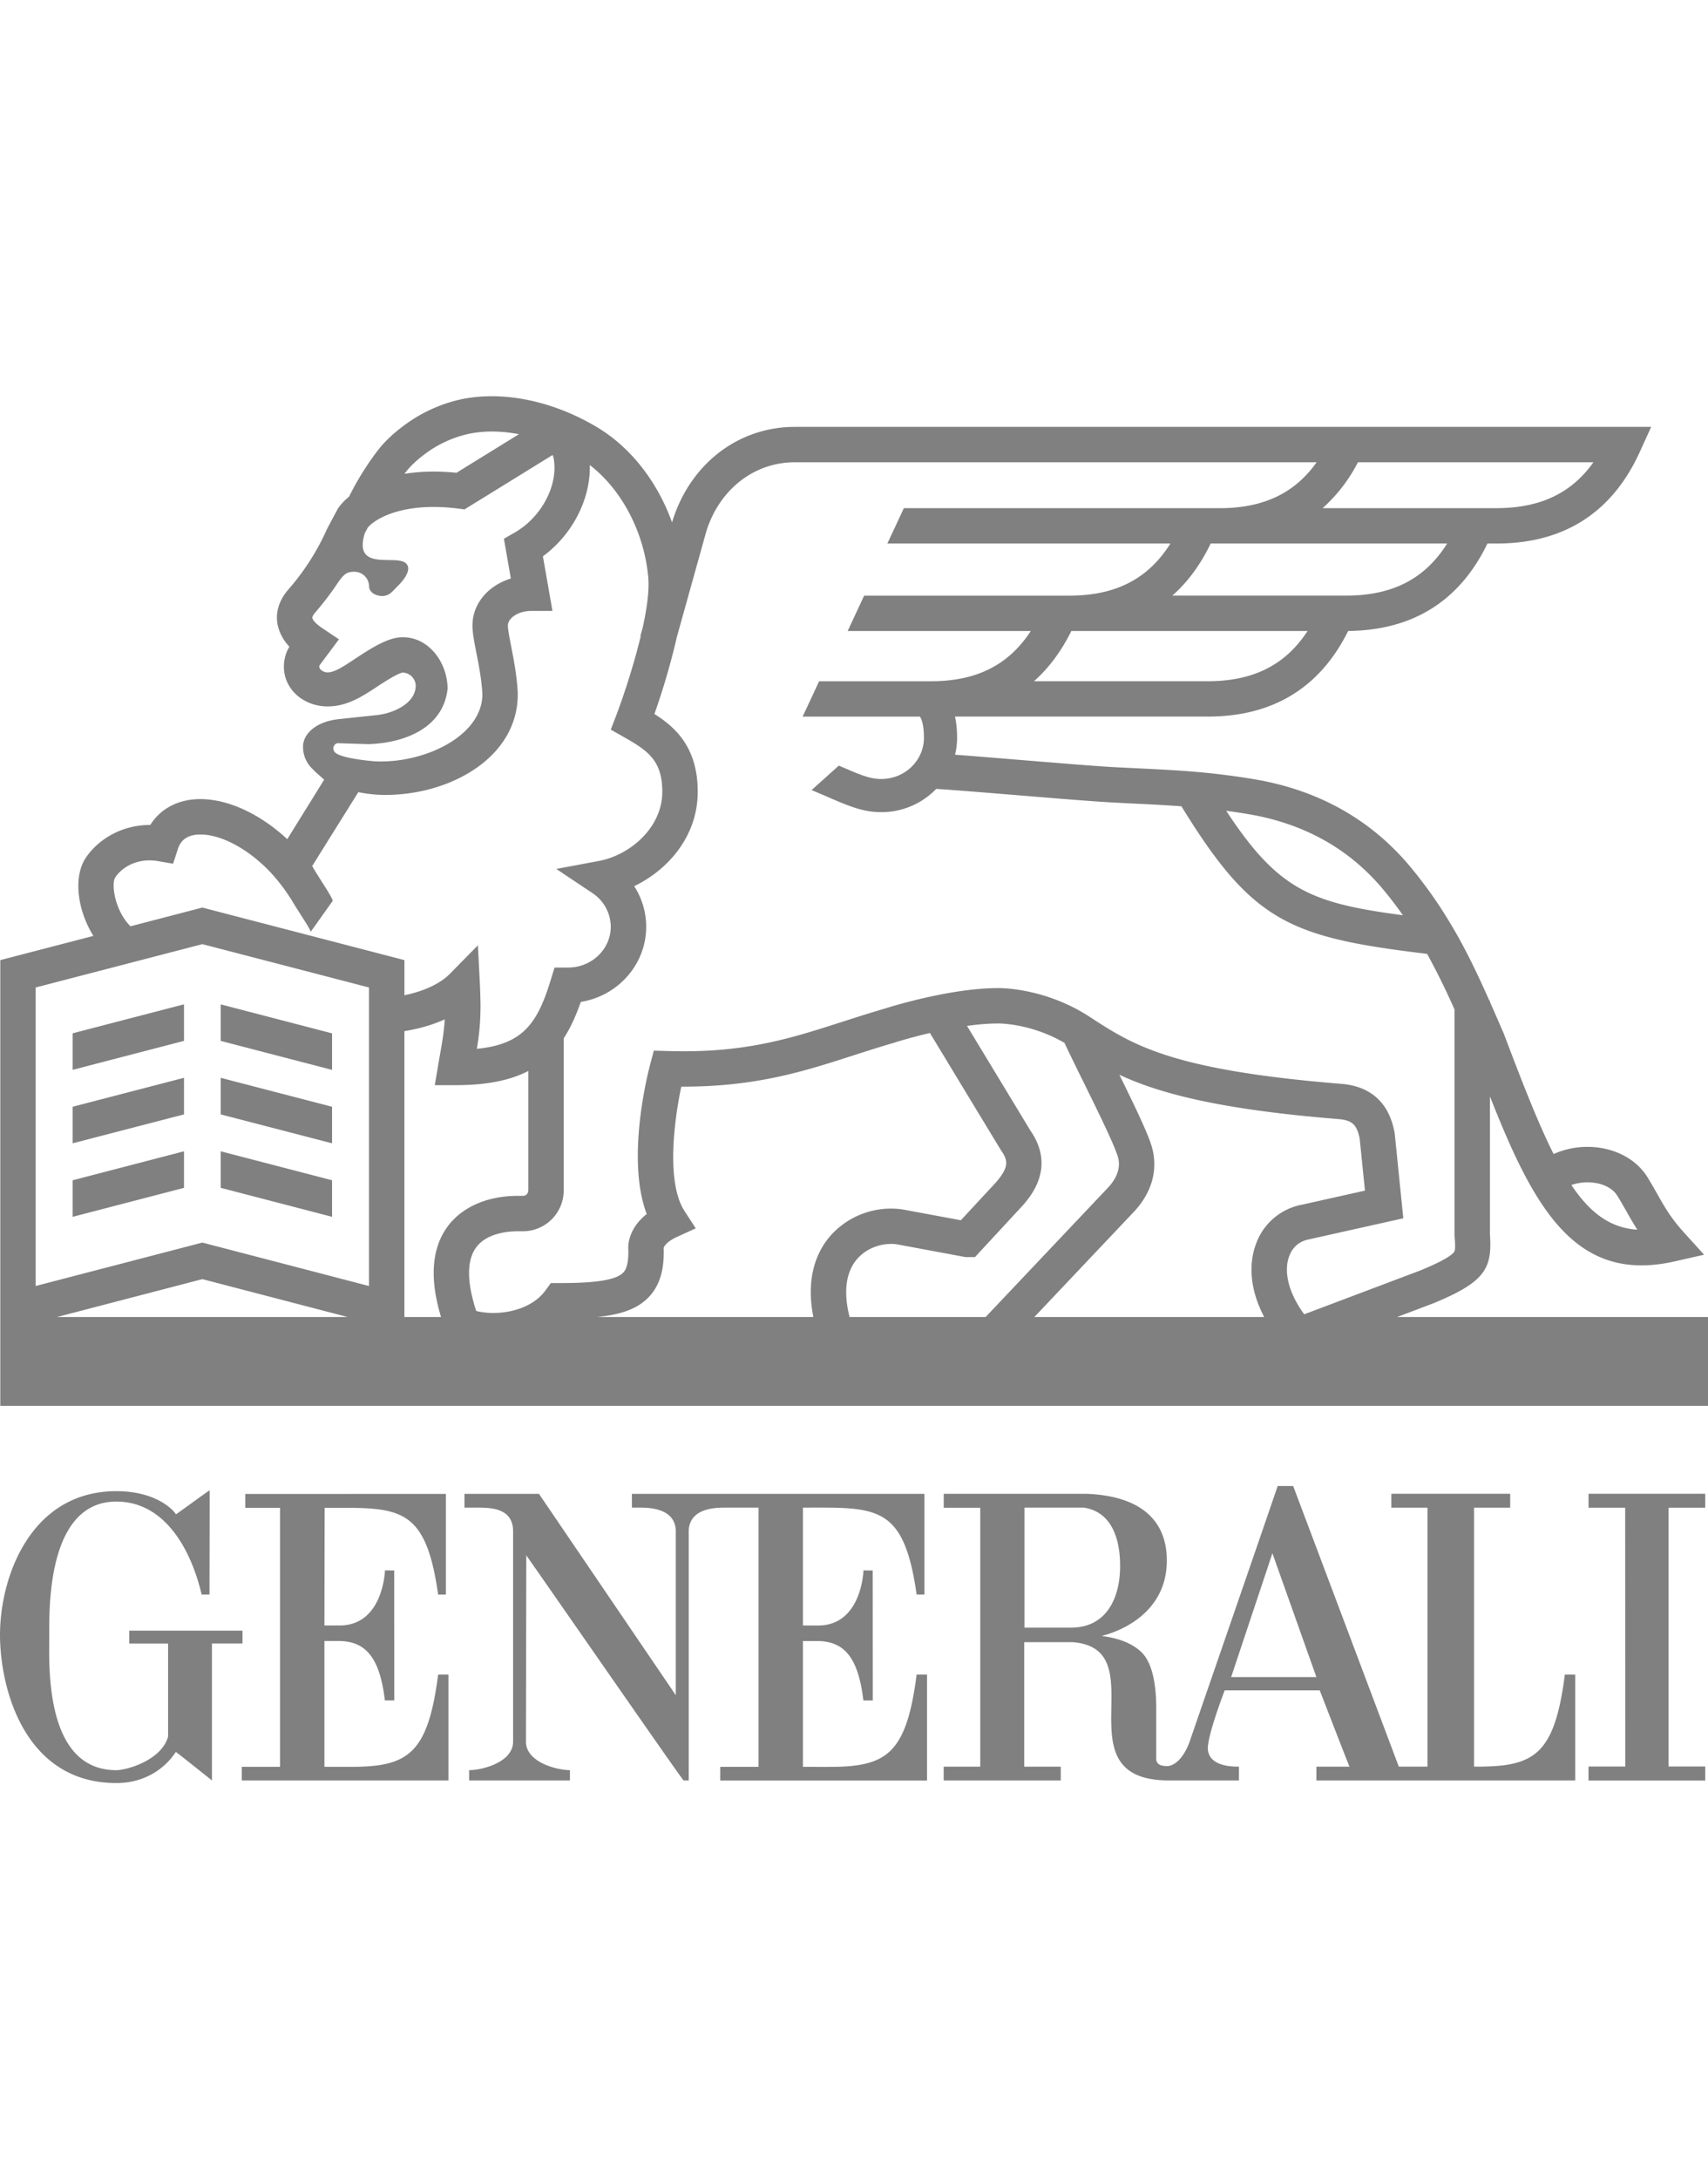 <svg height="88" width="69" xmlns="http://www.w3.org/2000/svg"><path d="M13.106 65.637h.571c1.8.033 1.875-2.2 1.875-2.226 0 0 .365.01.373 0l.003 5.253h-.38c-.21-1.773-.796-2.375-1.825-2.4h-.617v5.081h1.064c2.296 0 3.113-.492 3.53-3.724h.418v4.274h-8.35v-.55h1.545v-10.46H9.91v-.558l8.103-.003v4.065H17.7c-.518-3.653-1.61-3.503-4.585-3.503zm-3.31.21v.518H8.562v5.53c-.005-.004-1.456-1.165-1.46-1.15C6.666 71.412 5.853 72 4.7 72 1.028 72 .016 68.255 0 66.058c-.01-2.402 1.254-5.844 4.7-5.844 1.777 0 2.433.929 2.402.936.005.015 1.373-.995 1.365-.967.008-.009-.004 3.473-.004 4.204h-.317c-.418-1.776-1.462-3.753-3.446-3.753-2.816 0-2.71 4.377-2.71 5.424 0 1.145-.21 5.422 2.71 5.422.42 0 1.824-.399 2.09-1.354v-3.76H5.222v-.52zm53.42 1.774h.42v4.274H53.18v-.556h1.338c-.01 0-1.206-3.09-1.204-3.083h-3.838s-.722 1.87-.68 2.391c.065.72 1.098.69 1.255.69v.558h-2.82c-4.47.005-.473-5.302-3.886-5.583h-1.967v5.027h1.475v.556h-4.73v-.556H39.6V60.883h-1.475v-.562h5.766c2.03.076 3.246.946 3.246 2.695 0 2.496-2.623 3.039-2.623 3.039-.024.023 1.01.067 1.615.678.54.542.58 1.724.58 2.244v1.98c0 .1-.04.382.5.356.585-.113.861-1.026.854-.995.007-.03 3.565-10.32 3.551-10.312h.628l4.267 11.331h1.158V60.881h-1.46v-.563h4.802v.563h-1.46v10.456h.14c2.294 0 3.113-.484 3.528-3.716zm-13.48.1h3.444l-1.777-5zm-6.474-1.996c1.465 0 1.988-1.233 1.988-2.486 0-.518-.057-2.147-1.465-2.36h-2.398v4.846zM32.438 60.88v4.759h.57c1.801.032 1.875-2.201 1.875-2.227 0 0 .366.01.373 0l.003 5.253h-.38c-.21-1.773-.795-2.374-1.825-2.4h-.616v5.082H33.5c2.296 0 3.114-.493 3.53-3.725h.42v4.274h-8.353v-.55h1.547V60.878h-1.357c-.416 0-1.406.031-1.463.903v10.113h-.207c-.038.006-4.168-5.96-6.356-9.09l-.014 7.525c0 .833 1.256 1.15 1.777 1.15v.415h-4.072v-.415h.006c.521 0 1.77-.317 1.77-1.15v-8.548c-.039-.876-.87-.903-1.464-.903h-.5v-.555h3.01l5.527 8.13v-6.672c-.057-.872-1.046-.903-1.463-.903h-.31v-.555h11.816v4.065h-.314c-.519-3.653-1.617-3.51-4.593-3.51zm36.45.002h-1.48v10.45h1.48v.564h-4.715v-.563h1.486l-.005-10.451h-1.48v-.564h4.713zm-12.448-7.7H69v3.588H.012v-18l3.761-.978c-.64-1.023-.822-2.364-.317-3.139.464-.709 1.411-1.34 2.59-1.34h.025c.098-.156.213-.298.344-.423.454-.428 1.07-.643 1.782-.62 1.103.035 2.345.63 3.408 1.616l1.49-2.402-.356-.318-.105-.107a1.22 1.22 0 0 1-.392-.913c0-.48.48-1.016 1.492-1.112l1.404-.15c.691-.05 1.656-.454 1.656-1.202a.543.543 0 0 0-.523-.523c-.216.024-.877.463-1.127.629-.614.406-1.194.738-1.905.738-.976 0-1.77-.691-1.77-1.605 0-.277.071-.55.21-.787l.012-.022a1.83 1.83 0 0 1-.479-.898c-.062-.338-.038-.854.428-1.399a9.71 9.71 0 0 0 1.568-2.446l.022-.044.414-.777c.107-.164.262-.331.46-.496.314-.642.742-1.329 1.184-1.897.406-.52.966-.943 1.365-1.206a6.073 6.073 0 0 1 1.612-.734c1.738-.5 3.921-.116 5.84 1.027 1.38.82 2.457 2.215 3.045 3.856l.023-.08c.723-2.296 2.66-3.78 4.932-3.78h34.6l-.46 1.01c-1.118 2.455-3.066 3.7-5.79 3.7h-.365c-1.118 2.317-3.01 3.506-5.627 3.53-1.134 2.292-3.04 3.458-5.67 3.458H38.58c.056.253.085.536.085.855 0 .236-.03.465-.083.685.782.058 1.777.14 2.747.22 1.44.118 2.927.24 3.647.28l1.041.052c1.592.078 2.848.14 4.623.433 2.567.425 4.676 1.59 6.27 3.464.627.745 1.192 1.54 1.69 2.377.6.993 1.1 2.052 1.57 3.107h.021v.05c.134.301.265.603.395.9l.165.38c.757 2 1.387 3.62 2.012 4.861 1.378-.617 3.078-.223 3.793.938.15.244.275.464.396.677.292.519.547.967 1.07 1.545l.82.906-1.192.27c-.477.108-.92.16-1.337.16-3.056 0-4.546-2.817-6.122-6.824v5.575c.097 1.38-.198 1.916-2.27 2.775l-.02.007zm-4.352-2.474c-.248.637-.024 1.518.6 2.363l4.696-1.772c.3-.124 1.16-.483 1.353-.737.057-.076.057-.218.026-.636l-.002-.053v-9.107a29.293 29.293 0 0 0-1.108-2.248c-5.573-.67-7.049-1.284-9.926-5.96a65.68 65.68 0 0 0-1.78-.102c-.33-.016-.678-.034-1.048-.054-.74-.04-2.172-.157-3.687-.282-1.268-.103-2.578-.212-3.39-.264-.58.601-1.38.94-2.216.939-.72 0-1.25-.215-2.202-.628v-.001l-.617-.263 1.1-.987.628.267c.488.198.765.273 1.09.273.95 0 1.72-.747 1.72-1.664 0-.58-.12-.796-.163-.855h-4.737l.666-1.428h4.52c1.833 0 3.134-.651 4.03-2.028h-7.397l.666-1.429h8.29c1.87 0 3.184-.674 4.082-2.104H35.848l.666-1.428h12.76c1.755 0 3.023-.595 3.915-1.853H32.105c-1.632 0-3.03 1.087-3.566 2.77l-1.197 4.292a28.501 28.501 0 0 1-.905 3.102c.852.536 1.75 1.355 1.75 3.14 0 1.784-1.184 3.146-2.567 3.813a3.02 3.02 0 0 1 .485 1.637c0 1.527-1.146 2.798-2.642 3.037-.193.554-.414 1.045-.69 1.471v6.137a1.65 1.65 0 0 1-1.643 1.653h-.215c-.369 0-1.274.066-1.7.681-.362.522-.353 1.395.023 2.537.853.217 2.184.018 2.8-.832l.216-.295h.376c1 0 2.188-.048 2.545-.42.06-.06.237-.246.206-.999-.004-.092-.005-.776.746-1.368-.837-2.202.03-5.63.141-6.051l.146-.547.566.016c3.097.094 4.942-.502 7.076-1.19.534-.17 1.085-.348 1.675-.52.2-.065 2.643-.83 4.574-.831.173-.004 1.931.005 3.702 1.151l.107.07.01-.005.006.016c1.657 1.071 3.238 2.083 10.056 2.634 1.771.145 2.055 1.504 2.15 1.95l.01.074.345 3.405-3.814.852c-.376.072-.649.3-.789.661zm-1.016 2.474c-.547-1.038-.666-2.094-.317-2.991a2.45 2.45 0 0 1 1.84-1.545l2.547-.568-.214-2.106c-.116-.534-.27-.734-.859-.783-4.873-.393-7.269-1.054-8.848-1.789.547 1.113 1.073 2.198 1.265 2.765.34.981.083 1.98-.72 2.812l-3.98 4.205zm-16.75 0h5.495l4.914-5.192c.643-.665.462-1.19.402-1.362-.186-.55-.857-1.91-1.395-3.001a85.82 85.82 0 0 1-.735-1.515c-1.377-.802-2.663-.782-2.676-.784l-.017.001c-.394 0-.82.038-1.244.098l2.563 4.23c1.018 1.476.021 2.634-.307 3.016l-.018.018-1.917 2.071h-.378l-.068-.012-2.715-.505c-.48-.068-1.156.085-1.596.59-.46.528-.566 1.335-.308 2.347zm-.77-3.286a3.276 3.276 0 0 1 2.902-1.06l.021.004 2.342.434 1.43-1.543c.516-.603.48-.87.196-1.276l-.026-.04-2.85-4.702c-.805.188-1.396.376-1.408.38l-.017.006c-.575.168-1.12.342-1.647.512-2.02.652-3.94 1.268-6.904 1.268h-.068c-.29 1.365-.615 3.876.132 5.026l.452.696-.754.344c-.428.193-.523.39-.542.441.02.582-.032 1.397-.604 1.993-.47.49-1.154.71-2.093.803h8.744c-.327-1.658.176-2.692.694-3.286zm-15.512-.31c.571-.824 1.62-1.297 2.875-1.297h.215c.117 0 .213-.1.213-.223v-4.82c-.725.375-1.668.573-2.933.573h-.846l.142-.834.067-.39c.094-.532.164-.93.194-1.433-.53.241-1.1.393-1.63.474v11.546h1.48c-.459-1.513-.385-2.72.223-3.596zm-3.133 2.344V39.875l-6.732-1.75-6.734 1.75v12.054l6.734-1.753zm-12.6 1.251h11.735l-5.867-1.529zm2.347-17.747c-.162.248-.03 1.321.616 1.97l2.905-.756 8.163 2.122v1.417c.754-.149 1.44-.462 1.828-.855l1.14-1.16.084 1.623c.007.153.022.628.022.797 0 .72-.06 1.23-.147 1.76 1.867-.183 2.448-1.035 2.983-2.778l.154-.504h.55c.95 0 1.722-.74 1.722-1.65a1.64 1.64 0 0 0-.745-1.359l-1.456-.973 1.721-.322c1.26-.236 2.562-1.347 2.562-2.796 0-1.263-.589-1.661-1.547-2.204l-.535-.303.22-.574c.237-.62.686-1.929.99-3.2l-.014-.006.091-.325c.172-.78.276-1.52.227-2.05-.166-1.825-1.075-3.54-2.362-4.529.037 1.371-.697 2.806-1.894 3.686l.386 2.204h-.85c-.56 0-.95.309-.95.587 0 .166.064.494.132.844.104.53.233 1.19.266 1.881v.062c0 2.539-2.717 4.056-5.344 4.056h-.046c-.189 0-.584-.015-1.05-.112l-1.863 2.982c.062.122.204.347.303.5.052.082.092.144.1.16l.006.007.067.107c.094.146.25.394.318.537.025.054.038.092.03.104-.297.414-.59.831-.888 1.246.03-.042-.403-.692-.434-.747-.012-.021-.072-.113-.142-.225a6.43 6.43 0 0 1-.156-.254 7.6 7.6 0 0 0-.852-1.139c-.875-.94-1.952-1.54-2.813-1.567-.326-.01-.58.067-.753.229a.845.845 0 0 0-.215.363l-.192.588-.61-.106c-.804-.14-1.447.232-1.728.662zm8.814-5.248c-.016.075.031.173.09.217.305.24 1.546.339 1.626.342l.05.001c1.95.063 4.253-1.042 4.253-2.714-.029-.58-.14-1.153-.24-1.658-.089-.455-.16-.815-.16-1.118 0-.882.637-1.614 1.55-1.895l-.28-1.606.434-.249c1.085-.623 1.764-1.906 1.578-2.983l-.003-.022s-.01-.054-.042-.128l-3.557 2.196-.25-.032a8.11 8.11 0 0 0-.996-.066c-1.676 0-2.487.601-2.668.842l-.118.222c-.47 1.558 1.225.85 1.648 1.198.37.304-.33.946-.33.946-.182.179-.314.388-.61.388-.294 0-.532-.17-.532-.388a.599.599 0 0 0-.602-.592c-.336 0-.452.154-.653.435-.326.493-.649.893-.93 1.222-.029.033-.12.146-.107.21.025.132.25.31.394.406l.68.456-.786 1.053a.153.153 0 0 0-.009.052c0 .104.152.23.341.23.28 0 .648-.245 1.114-.554.715-.474 1.352-.866 1.918-.866 1.06 0 1.81 1.03 1.81 2.087-.173 1.562-1.699 2.18-3.198 2.232l-1.23-.039c-.084-.002-.163.076-.185.175zm2.948-11.152c-.026.032-.05.067-.077.1.36-.057.754-.092 1.182-.092a9.1 9.1 0 0 1 .92.049l2.523-1.558c-.819-.157-1.612-.144-2.302.055-.431.124-.842.31-1.22.552-.437.289-.802.607-1.026.894zm38.442-.368a6.394 6.394 0 0 1-1.426 1.853h7.022c1.756 0 3.025-.595 3.917-1.853zm-.477 5.385c1.868 0 3.184-.674 4.082-2.104H48.91c-.412.855-.93 1.56-1.55 2.104zm-5.59 3.457c1.835 0 3.135-.652 4.032-2.028H43.28c-.406.82-.91 1.498-1.51 2.028zm1.615 5.363c-.29-.049-.58-.092-.87-.131 2.092 3.18 3.395 3.726 7.137 4.217-.278-.396-.56-.763-.853-1.108-1.368-1.609-3.19-2.61-5.414-2.978zm14.932 15.416c-.31-.507-1.158-.68-1.857-.435.76 1.135 1.58 1.736 2.663 1.803a14.44 14.44 0 0 1-.437-.738c-.115-.2-.232-.408-.369-.63zm-51.923-6.56v1.475l-4.498-1.17v-1.475zm-10.48 1.474v-1.476l4.498-1.17v1.476zm0 2.966v-1.476l4.498-1.169V45zm10.48-1.476v1.476L8.917 45v-1.477zm0 2.968v1.476l-4.498-1.17V46.49zm-10.48 1.477V47.66l4.498-1.17v1.476z" fill="#808080"/></svg>

